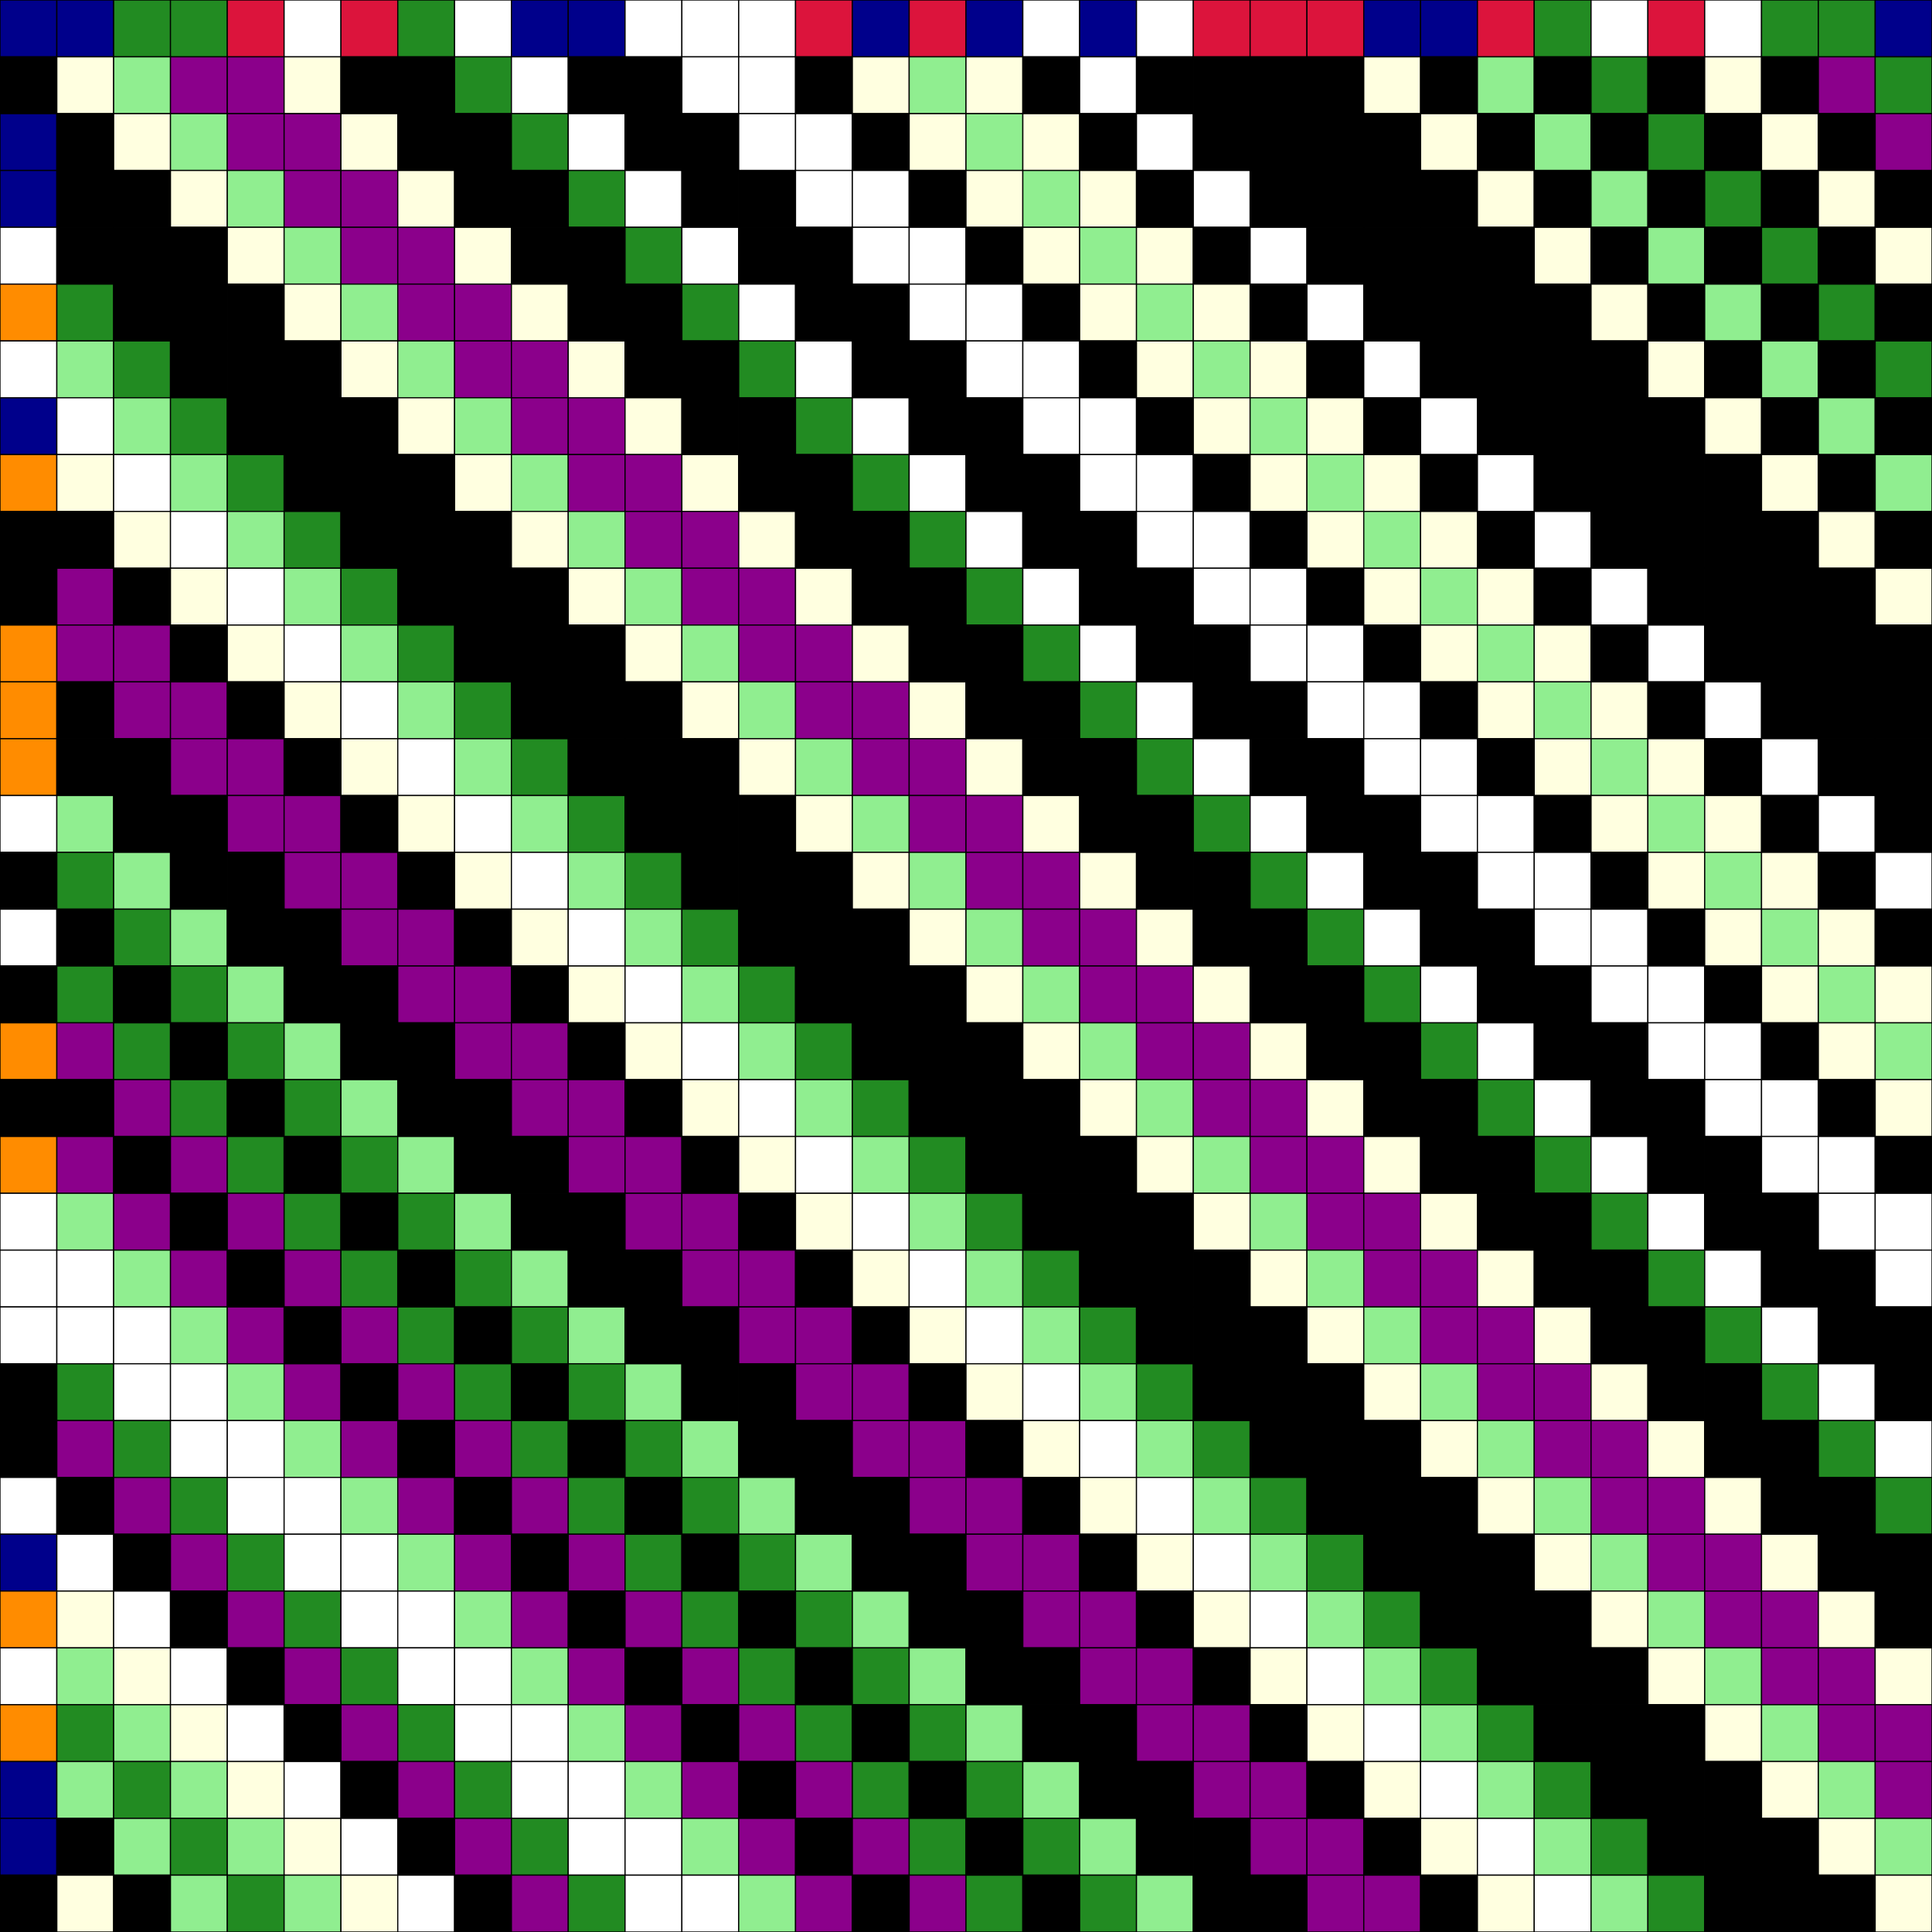 <?xml version="1.0" encoding="UTF-8" standalone="no"?>
<!DOCTYPE svg PUBLIC "-//W3C//DTD SVG 1.0//EN"
 "http://www.w3.org/TR/2001/REC-SVG-20010904/DTD/svg10.dtd">
<!--
    2025-07-23, Dr. Georg Fischer: show a Hadamard matrix
-->
<svg width="1600px" height="1600px"
  viewBox="0 0 34 34"
  xmlns="http://www.w3.org/2000/svg"
  xmlns:xlink="http://www.w3.org/1999/xlink"
  >
  <rect x="0" y="0" width="34" height="34" style="fill:#333333;stroke:none;opacity:1;fill-opacity:1"/>
  <defs>
    <style type="text/css"><![CDATA[
      .k0 { fill: black           }
      .k1 { fill: lightblue       }
      .k2 { fill: lightgreen      }
      .k3 { fill: lightred        }
      .k4 { fill: lightyellow     }
      .k5 { fill: lightorange     }
      .k6 { fill: lightmagenta    }
      .k7 { fill: cyan            }
      .k8 { fill: darkcyan        }
      .k9 { fill: darkmagenta     }
      .ka { fill: darkorange      }
      .kb { fill: darkyellow      }
      .kc { fill: crimson         }
      .kd { fill: forestgreen     }
      .ke { fill: darkblue        }
      .kf { fill: white           }
      rect {
          stroke: black;  stroke-width: 0.02;
          width:  1;
          height: 1;
      }
    ]]></style>
  </defs>
<title>Hadamard matrix 17</title>
<g style="font-size:10">
<!-- planes[1], rowlen=34 -->
<rect class="ke" y="0" x="0" width="1" height="1" />
<rect class="ke" y="0" x="1" width="1" height="1" />
<rect class="kd" y="0" x="2" width="1" height="1" />
<rect class="kd" y="0" x="3" width="1" height="1" />
<rect class="kc" y="0" x="4" width="1" height="1" />
<rect class="kf" y="0" x="5" width="1" height="1" />
<rect class="kc" y="0" x="6" width="1" height="1" />
<rect class="kd" y="0" x="7" width="1" height="1" />
<rect class="kf" y="0" x="8" width="1" height="1" />
<rect class="ke" y="0" x="9" width="1" height="1" />
<rect class="ke" y="0" x="10" width="1" height="1" />
<rect class="kf" y="0" x="11" width="1" height="1" />
<rect class="kf" y="0" x="12" width="1" height="1" />
<rect class="kf" y="0" x="13" width="1" height="1" />
<rect class="kc" y="0" x="14" width="1" height="1" />
<rect class="ke" y="0" x="15" width="1" height="1" />
<rect class="kc" y="0" x="16" width="1" height="1" />
<rect class="ke" y="0" x="17" width="1" height="1" />
<rect class="kf" y="0" x="18" width="1" height="1" />
<rect class="ke" y="0" x="19" width="1" height="1" />
<rect class="kf" y="0" x="20" width="1" height="1" />
<rect class="kc" y="0" x="21" width="1" height="1" />
<rect class="kc" y="0" x="22" width="1" height="1" />
<rect class="kc" y="0" x="23" width="1" height="1" />
<rect class="ke" y="0" x="24" width="1" height="1" />
<rect class="ke" y="0" x="25" width="1" height="1" />
<rect class="kc" y="0" x="26" width="1" height="1" />
<rect class="kd" y="0" x="27" width="1" height="1" />
<rect class="kf" y="0" x="28" width="1" height="1" />
<rect class="kc" y="0" x="29" width="1" height="1" />
<rect class="kf" y="0" x="30" width="1" height="1" />
<rect class="kd" y="0" x="31" width="1" height="1" />
<rect class="kd" y="0" x="32" width="1" height="1" />
<rect class="ke" y="0" x="33" width="1" height="1" />
<rect class="kb" y="1" x="0" width="1" height="1" />
<rect class="k4" y="1" x="1" width="1" height="1" />
<rect class="k2" y="1" x="2" width="1" height="1" />
<rect class="k9" y="1" x="3" width="1" height="1" />
<rect class="k9" y="1" x="4" width="1" height="1" />
<rect class="k4" y="1" x="5" width="1" height="1" />
<rect class="kb" y="1" x="6" width="1" height="1" />
<rect class="k0" y="1" x="7" width="1" height="1" />
<rect class="kd" y="1" x="8" width="1" height="1" />
<rect class="kf" y="1" x="9" width="1" height="1" />
<rect class="k6" y="1" x="10" width="1" height="1" />
<rect class="k6" y="1" x="11" width="1" height="1" />
<rect class="kf" y="1" x="12" width="1" height="1" />
<rect class="kf" y="1" x="13" width="1" height="1" />
<rect class="kb" y="1" x="14" width="1" height="1" />
<rect class="k4" y="1" x="15" width="1" height="1" />
<rect class="k2" y="1" x="16" width="1" height="1" />
<rect class="k4" y="1" x="17" width="1" height="1" />
<rect class="k6" y="1" x="18" width="1" height="1" />
<rect class="kf" y="1" x="19" width="1" height="1" />
<rect class="k6" y="1" x="20" width="1" height="1" />
<rect class="kb" y="1" x="21" width="1" height="1" />
<rect class="k0" y="1" x="22" width="1" height="1" />
<rect class="k0" y="1" x="23" width="1" height="1" />
<rect class="k4" y="1" x="24" width="1" height="1" />
<rect class="k6" y="1" x="25" width="1" height="1" />
<rect class="k2" y="1" x="26" width="1" height="1" />
<rect class="k0" y="1" x="27" width="1" height="1" />
<rect class="kd" y="1" x="28" width="1" height="1" />
<rect class="kb" y="1" x="29" width="1" height="1" />
<rect class="k4" y="1" x="30" width="1" height="1" />
<rect class="kb" y="1" x="31" width="1" height="1" />
<rect class="k9" y="1" x="32" width="1" height="1" />
<rect class="kd" y="1" x="33" width="1" height="1" />
<rect class="ke" y="2" x="0" width="1" height="1" />
<rect class="kb" y="2" x="1" width="1" height="1" />
<rect class="k4" y="2" x="2" width="1" height="1" />
<rect class="k2" y="2" x="3" width="1" height="1" />
<rect class="k9" y="2" x="4" width="1" height="1" />
<rect class="k9" y="2" x="5" width="1" height="1" />
<rect class="k4" y="2" x="6" width="1" height="1" />
<rect class="kb" y="2" x="7" width="1" height="1" />
<rect class="k0" y="2" x="8" width="1" height="1" />
<rect class="kd" y="2" x="9" width="1" height="1" />
<rect class="kf" y="2" x="10" width="1" height="1" />
<rect class="k6" y="2" x="11" width="1" height="1" />
<rect class="k6" y="2" x="12" width="1" height="1" />
<rect class="kf" y="2" x="13" width="1" height="1" />
<rect class="kf" y="2" x="14" width="1" height="1" />
<rect class="kb" y="2" x="15" width="1" height="1" />
<rect class="k4" y="2" x="16" width="1" height="1" />
<rect class="k2" y="2" x="17" width="1" height="1" />
<rect class="k4" y="2" x="18" width="1" height="1" />
<rect class="k6" y="2" x="19" width="1" height="1" />
<rect class="kf" y="2" x="20" width="1" height="1" />
<rect class="k6" y="2" x="21" width="1" height="1" />
<rect class="kb" y="2" x="22" width="1" height="1" />
<rect class="k0" y="2" x="23" width="1" height="1" />
<rect class="k0" y="2" x="24" width="1" height="1" />
<rect class="k4" y="2" x="25" width="1" height="1" />
<rect class="k6" y="2" x="26" width="1" height="1" />
<rect class="k2" y="2" x="27" width="1" height="1" />
<rect class="k0" y="2" x="28" width="1" height="1" />
<rect class="kd" y="2" x="29" width="1" height="1" />
<rect class="kb" y="2" x="30" width="1" height="1" />
<rect class="k4" y="2" x="31" width="1" height="1" />
<rect class="kb" y="2" x="32" width="1" height="1" />
<rect class="k9" y="2" x="33" width="1" height="1" />
<rect class="ke" y="3" x="0" width="1" height="1" />
<rect class="k6" y="3" x="1" width="1" height="1" />
<rect class="kb" y="3" x="2" width="1" height="1" />
<rect class="k4" y="3" x="3" width="1" height="1" />
<rect class="k2" y="3" x="4" width="1" height="1" />
<rect class="k9" y="3" x="5" width="1" height="1" />
<rect class="k9" y="3" x="6" width="1" height="1" />
<rect class="k4" y="3" x="7" width="1" height="1" />
<rect class="kb" y="3" x="8" width="1" height="1" />
<rect class="k0" y="3" x="9" width="1" height="1" />
<rect class="kd" y="3" x="10" width="1" height="1" />
<rect class="kf" y="3" x="11" width="1" height="1" />
<rect class="k6" y="3" x="12" width="1" height="1" />
<rect class="k6" y="3" x="13" width="1" height="1" />
<rect class="kf" y="3" x="14" width="1" height="1" />
<rect class="kf" y="3" x="15" width="1" height="1" />
<rect class="kb" y="3" x="16" width="1" height="1" />
<rect class="k4" y="3" x="17" width="1" height="1" />
<rect class="k2" y="3" x="18" width="1" height="1" />
<rect class="k4" y="3" x="19" width="1" height="1" />
<rect class="k6" y="3" x="20" width="1" height="1" />
<rect class="kf" y="3" x="21" width="1" height="1" />
<rect class="k6" y="3" x="22" width="1" height="1" />
<rect class="kb" y="3" x="23" width="1" height="1" />
<rect class="k0" y="3" x="24" width="1" height="1" />
<rect class="k0" y="3" x="25" width="1" height="1" />
<rect class="k4" y="3" x="26" width="1" height="1" />
<rect class="k6" y="3" x="27" width="1" height="1" />
<rect class="k2" y="3" x="28" width="1" height="1" />
<rect class="k0" y="3" x="29" width="1" height="1" />
<rect class="kd" y="3" x="30" width="1" height="1" />
<rect class="kb" y="3" x="31" width="1" height="1" />
<rect class="k4" y="3" x="32" width="1" height="1" />
<rect class="kb" y="3" x="33" width="1" height="1" />
<rect class="kf" y="4" x="0" width="1" height="1" />
<rect class="k6" y="4" x="1" width="1" height="1" />
<rect class="k6" y="4" x="2" width="1" height="1" />
<rect class="kb" y="4" x="3" width="1" height="1" />
<rect class="k4" y="4" x="4" width="1" height="1" />
<rect class="k2" y="4" x="5" width="1" height="1" />
<rect class="k9" y="4" x="6" width="1" height="1" />
<rect class="k9" y="4" x="7" width="1" height="1" />
<rect class="k4" y="4" x="8" width="1" height="1" />
<rect class="kb" y="4" x="9" width="1" height="1" />
<rect class="k0" y="4" x="10" width="1" height="1" />
<rect class="kd" y="4" x="11" width="1" height="1" />
<rect class="kf" y="4" x="12" width="1" height="1" />
<rect class="k6" y="4" x="13" width="1" height="1" />
<rect class="k6" y="4" x="14" width="1" height="1" />
<rect class="kf" y="4" x="15" width="1" height="1" />
<rect class="kf" y="4" x="16" width="1" height="1" />
<rect class="kb" y="4" x="17" width="1" height="1" />
<rect class="k4" y="4" x="18" width="1" height="1" />
<rect class="k2" y="4" x="19" width="1" height="1" />
<rect class="k4" y="4" x="20" width="1" height="1" />
<rect class="k6" y="4" x="21" width="1" height="1" />
<rect class="kf" y="4" x="22" width="1" height="1" />
<rect class="k6" y="4" x="23" width="1" height="1" />
<rect class="kb" y="4" x="24" width="1" height="1" />
<rect class="k0" y="4" x="25" width="1" height="1" />
<rect class="k0" y="4" x="26" width="1" height="1" />
<rect class="k4" y="4" x="27" width="1" height="1" />
<rect class="k6" y="4" x="28" width="1" height="1" />
<rect class="k2" y="4" x="29" width="1" height="1" />
<rect class="k0" y="4" x="30" width="1" height="1" />
<rect class="kd" y="4" x="31" width="1" height="1" />
<rect class="kb" y="4" x="32" width="1" height="1" />
<rect class="k4" y="4" x="33" width="1" height="1" />
<rect class="ka" y="5" x="0" width="1" height="1" />
<rect class="kd" y="5" x="1" width="1" height="1" />
<rect class="k6" y="5" x="2" width="1" height="1" />
<rect class="k6" y="5" x="3" width="1" height="1" />
<rect class="kb" y="5" x="4" width="1" height="1" />
<rect class="k4" y="5" x="5" width="1" height="1" />
<rect class="k2" y="5" x="6" width="1" height="1" />
<rect class="k9" y="5" x="7" width="1" height="1" />
<rect class="k9" y="5" x="8" width="1" height="1" />
<rect class="k4" y="5" x="9" width="1" height="1" />
<rect class="kb" y="5" x="10" width="1" height="1" />
<rect class="k0" y="5" x="11" width="1" height="1" />
<rect class="kd" y="5" x="12" width="1" height="1" />
<rect class="kf" y="5" x="13" width="1" height="1" />
<rect class="k6" y="5" x="14" width="1" height="1" />
<rect class="k6" y="5" x="15" width="1" height="1" />
<rect class="kf" y="5" x="16" width="1" height="1" />
<rect class="kf" y="5" x="17" width="1" height="1" />
<rect class="kb" y="5" x="18" width="1" height="1" />
<rect class="k4" y="5" x="19" width="1" height="1" />
<rect class="k2" y="5" x="20" width="1" height="1" />
<rect class="k4" y="5" x="21" width="1" height="1" />
<rect class="k6" y="5" x="22" width="1" height="1" />
<rect class="kf" y="5" x="23" width="1" height="1" />
<rect class="k6" y="5" x="24" width="1" height="1" />
<rect class="kb" y="5" x="25" width="1" height="1" />
<rect class="k0" y="5" x="26" width="1" height="1" />
<rect class="k0" y="5" x="27" width="1" height="1" />
<rect class="k4" y="5" x="28" width="1" height="1" />
<rect class="k6" y="5" x="29" width="1" height="1" />
<rect class="k2" y="5" x="30" width="1" height="1" />
<rect class="k0" y="5" x="31" width="1" height="1" />
<rect class="kd" y="5" x="32" width="1" height="1" />
<rect class="kb" y="5" x="33" width="1" height="1" />
<rect class="kf" y="6" x="0" width="1" height="1" />
<rect class="k2" y="6" x="1" width="1" height="1" />
<rect class="kd" y="6" x="2" width="1" height="1" />
<rect class="k6" y="6" x="3" width="1" height="1" />
<rect class="k6" y="6" x="4" width="1" height="1" />
<rect class="kb" y="6" x="5" width="1" height="1" />
<rect class="k4" y="6" x="6" width="1" height="1" />
<rect class="k2" y="6" x="7" width="1" height="1" />
<rect class="k9" y="6" x="8" width="1" height="1" />
<rect class="k9" y="6" x="9" width="1" height="1" />
<rect class="k4" y="6" x="10" width="1" height="1" />
<rect class="kb" y="6" x="11" width="1" height="1" />
<rect class="k0" y="6" x="12" width="1" height="1" />
<rect class="kd" y="6" x="13" width="1" height="1" />
<rect class="kf" y="6" x="14" width="1" height="1" />
<rect class="k6" y="6" x="15" width="1" height="1" />
<rect class="k6" y="6" x="16" width="1" height="1" />
<rect class="kf" y="6" x="17" width="1" height="1" />
<rect class="kf" y="6" x="18" width="1" height="1" />
<rect class="kb" y="6" x="19" width="1" height="1" />
<rect class="k4" y="6" x="20" width="1" height="1" />
<rect class="k2" y="6" x="21" width="1" height="1" />
<rect class="k4" y="6" x="22" width="1" height="1" />
<rect class="k6" y="6" x="23" width="1" height="1" />
<rect class="kf" y="6" x="24" width="1" height="1" />
<rect class="k6" y="6" x="25" width="1" height="1" />
<rect class="kb" y="6" x="26" width="1" height="1" />
<rect class="k0" y="6" x="27" width="1" height="1" />
<rect class="k0" y="6" x="28" width="1" height="1" />
<rect class="k4" y="6" x="29" width="1" height="1" />
<rect class="k6" y="6" x="30" width="1" height="1" />
<rect class="k2" y="6" x="31" width="1" height="1" />
<rect class="k0" y="6" x="32" width="1" height="1" />
<rect class="kd" y="6" x="33" width="1" height="1" />
<rect class="ke" y="7" x="0" width="1" height="1" />
<rect class="kf" y="7" x="1" width="1" height="1" />
<rect class="k2" y="7" x="2" width="1" height="1" />
<rect class="kd" y="7" x="3" width="1" height="1" />
<rect class="k6" y="7" x="4" width="1" height="1" />
<rect class="k6" y="7" x="5" width="1" height="1" />
<rect class="kb" y="7" x="6" width="1" height="1" />
<rect class="k4" y="7" x="7" width="1" height="1" />
<rect class="k2" y="7" x="8" width="1" height="1" />
<rect class="k9" y="7" x="9" width="1" height="1" />
<rect class="k9" y="7" x="10" width="1" height="1" />
<rect class="k4" y="7" x="11" width="1" height="1" />
<rect class="kb" y="7" x="12" width="1" height="1" />
<rect class="k0" y="7" x="13" width="1" height="1" />
<rect class="kd" y="7" x="14" width="1" height="1" />
<rect class="kf" y="7" x="15" width="1" height="1" />
<rect class="k6" y="7" x="16" width="1" height="1" />
<rect class="k6" y="7" x="17" width="1" height="1" />
<rect class="kf" y="7" x="18" width="1" height="1" />
<rect class="kf" y="7" x="19" width="1" height="1" />
<rect class="kb" y="7" x="20" width="1" height="1" />
<rect class="k4" y="7" x="21" width="1" height="1" />
<rect class="k2" y="7" x="22" width="1" height="1" />
<rect class="k4" y="7" x="23" width="1" height="1" />
<rect class="k6" y="7" x="24" width="1" height="1" />
<rect class="kf" y="7" x="25" width="1" height="1" />
<rect class="k6" y="7" x="26" width="1" height="1" />
<rect class="kb" y="7" x="27" width="1" height="1" />
<rect class="k0" y="7" x="28" width="1" height="1" />
<rect class="k0" y="7" x="29" width="1" height="1" />
<rect class="k4" y="7" x="30" width="1" height="1" />
<rect class="k6" y="7" x="31" width="1" height="1" />
<rect class="k2" y="7" x="32" width="1" height="1" />
<rect class="k0" y="7" x="33" width="1" height="1" />
<rect class="ka" y="8" x="0" width="1" height="1" />
<rect class="k4" y="8" x="1" width="1" height="1" />
<rect class="kf" y="8" x="2" width="1" height="1" />
<rect class="k2" y="8" x="3" width="1" height="1" />
<rect class="kd" y="8" x="4" width="1" height="1" />
<rect class="k6" y="8" x="5" width="1" height="1" />
<rect class="k6" y="8" x="6" width="1" height="1" />
<rect class="kb" y="8" x="7" width="1" height="1" />
<rect class="k4" y="8" x="8" width="1" height="1" />
<rect class="k2" y="8" x="9" width="1" height="1" />
<rect class="k9" y="8" x="10" width="1" height="1" />
<rect class="k9" y="8" x="11" width="1" height="1" />
<rect class="k4" y="8" x="12" width="1" height="1" />
<rect class="kb" y="8" x="13" width="1" height="1" />
<rect class="k0" y="8" x="14" width="1" height="1" />
<rect class="kd" y="8" x="15" width="1" height="1" />
<rect class="kf" y="8" x="16" width="1" height="1" />
<rect class="k6" y="8" x="17" width="1" height="1" />
<rect class="k6" y="8" x="18" width="1" height="1" />
<rect class="kf" y="8" x="19" width="1" height="1" />
<rect class="kf" y="8" x="20" width="1" height="1" />
<rect class="kb" y="8" x="21" width="1" height="1" />
<rect class="k4" y="8" x="22" width="1" height="1" />
<rect class="k2" y="8" x="23" width="1" height="1" />
<rect class="k4" y="8" x="24" width="1" height="1" />
<rect class="k6" y="8" x="25" width="1" height="1" />
<rect class="kf" y="8" x="26" width="1" height="1" />
<rect class="k6" y="8" x="27" width="1" height="1" />
<rect class="kb" y="8" x="28" width="1" height="1" />
<rect class="k0" y="8" x="29" width="1" height="1" />
<rect class="k0" y="8" x="30" width="1" height="1" />
<rect class="k4" y="8" x="31" width="1" height="1" />
<rect class="k6" y="8" x="32" width="1" height="1" />
<rect class="k2" y="8" x="33" width="1" height="1" />
<rect class="kb" y="9" x="0" width="1" height="1" />
<rect class="k0" y="9" x="1" width="1" height="1" />
<rect class="k4" y="9" x="2" width="1" height="1" />
<rect class="kf" y="9" x="3" width="1" height="1" />
<rect class="k2" y="9" x="4" width="1" height="1" />
<rect class="kd" y="9" x="5" width="1" height="1" />
<rect class="k6" y="9" x="6" width="1" height="1" />
<rect class="k6" y="9" x="7" width="1" height="1" />
<rect class="kb" y="9" x="8" width="1" height="1" />
<rect class="k4" y="9" x="9" width="1" height="1" />
<rect class="k2" y="9" x="10" width="1" height="1" />
<rect class="k9" y="9" x="11" width="1" height="1" />
<rect class="k9" y="9" x="12" width="1" height="1" />
<rect class="k4" y="9" x="13" width="1" height="1" />
<rect class="kb" y="9" x="14" width="1" height="1" />
<rect class="k0" y="9" x="15" width="1" height="1" />
<rect class="kd" y="9" x="16" width="1" height="1" />
<rect class="kf" y="9" x="17" width="1" height="1" />
<rect class="k6" y="9" x="18" width="1" height="1" />
<rect class="k6" y="9" x="19" width="1" height="1" />
<rect class="kf" y="9" x="20" width="1" height="1" />
<rect class="kf" y="9" x="21" width="1" height="1" />
<rect class="kb" y="9" x="22" width="1" height="1" />
<rect class="k4" y="9" x="23" width="1" height="1" />
<rect class="k2" y="9" x="24" width="1" height="1" />
<rect class="k4" y="9" x="25" width="1" height="1" />
<rect class="k6" y="9" x="26" width="1" height="1" />
<rect class="kf" y="9" x="27" width="1" height="1" />
<rect class="k6" y="9" x="28" width="1" height="1" />
<rect class="kb" y="9" x="29" width="1" height="1" />
<rect class="k0" y="9" x="30" width="1" height="1" />
<rect class="k0" y="9" x="31" width="1" height="1" />
<rect class="k4" y="9" x="32" width="1" height="1" />
<rect class="k6" y="9" x="33" width="1" height="1" />
<rect class="kb" y="10" x="0" width="1" height="1" />
<rect class="k9" y="10" x="1" width="1" height="1" />
<rect class="k0" y="10" x="2" width="1" height="1" />
<rect class="k4" y="10" x="3" width="1" height="1" />
<rect class="kf" y="10" x="4" width="1" height="1" />
<rect class="k2" y="10" x="5" width="1" height="1" />
<rect class="kd" y="10" x="6" width="1" height="1" />
<rect class="k6" y="10" x="7" width="1" height="1" />
<rect class="k6" y="10" x="8" width="1" height="1" />
<rect class="kb" y="10" x="9" width="1" height="1" />
<rect class="k4" y="10" x="10" width="1" height="1" />
<rect class="k2" y="10" x="11" width="1" height="1" />
<rect class="k9" y="10" x="12" width="1" height="1" />
<rect class="k9" y="10" x="13" width="1" height="1" />
<rect class="k4" y="10" x="14" width="1" height="1" />
<rect class="kb" y="10" x="15" width="1" height="1" />
<rect class="k0" y="10" x="16" width="1" height="1" />
<rect class="kd" y="10" x="17" width="1" height="1" />
<rect class="kf" y="10" x="18" width="1" height="1" />
<rect class="k6" y="10" x="19" width="1" height="1" />
<rect class="k6" y="10" x="20" width="1" height="1" />
<rect class="kf" y="10" x="21" width="1" height="1" />
<rect class="kf" y="10" x="22" width="1" height="1" />
<rect class="kb" y="10" x="23" width="1" height="1" />
<rect class="k4" y="10" x="24" width="1" height="1" />
<rect class="k2" y="10" x="25" width="1" height="1" />
<rect class="k4" y="10" x="26" width="1" height="1" />
<rect class="k6" y="10" x="27" width="1" height="1" />
<rect class="kf" y="10" x="28" width="1" height="1" />
<rect class="k6" y="10" x="29" width="1" height="1" />
<rect class="kb" y="10" x="30" width="1" height="1" />
<rect class="k0" y="10" x="31" width="1" height="1" />
<rect class="k0" y="10" x="32" width="1" height="1" />
<rect class="k4" y="10" x="33" width="1" height="1" />
<rect class="ka" y="11" x="0" width="1" height="1" />
<rect class="k9" y="11" x="1" width="1" height="1" />
<rect class="k9" y="11" x="2" width="1" height="1" />
<rect class="k0" y="11" x="3" width="1" height="1" />
<rect class="k4" y="11" x="4" width="1" height="1" />
<rect class="kf" y="11" x="5" width="1" height="1" />
<rect class="k2" y="11" x="6" width="1" height="1" />
<rect class="kd" y="11" x="7" width="1" height="1" />
<rect class="k6" y="11" x="8" width="1" height="1" />
<rect class="k6" y="11" x="9" width="1" height="1" />
<rect class="kb" y="11" x="10" width="1" height="1" />
<rect class="k4" y="11" x="11" width="1" height="1" />
<rect class="k2" y="11" x="12" width="1" height="1" />
<rect class="k9" y="11" x="13" width="1" height="1" />
<rect class="k9" y="11" x="14" width="1" height="1" />
<rect class="k4" y="11" x="15" width="1" height="1" />
<rect class="kb" y="11" x="16" width="1" height="1" />
<rect class="k0" y="11" x="17" width="1" height="1" />
<rect class="kd" y="11" x="18" width="1" height="1" />
<rect class="kf" y="11" x="19" width="1" height="1" />
<rect class="k6" y="11" x="20" width="1" height="1" />
<rect class="k6" y="11" x="21" width="1" height="1" />
<rect class="kf" y="11" x="22" width="1" height="1" />
<rect class="kf" y="11" x="23" width="1" height="1" />
<rect class="kb" y="11" x="24" width="1" height="1" />
<rect class="k4" y="11" x="25" width="1" height="1" />
<rect class="k2" y="11" x="26" width="1" height="1" />
<rect class="k4" y="11" x="27" width="1" height="1" />
<rect class="k6" y="11" x="28" width="1" height="1" />
<rect class="kf" y="11" x="29" width="1" height="1" />
<rect class="k6" y="11" x="30" width="1" height="1" />
<rect class="kb" y="11" x="31" width="1" height="1" />
<rect class="k0" y="11" x="32" width="1" height="1" />
<rect class="k0" y="11" x="33" width="1" height="1" />
<rect class="ka" y="12" x="0" width="1" height="1" />
<rect class="k0" y="12" x="1" width="1" height="1" />
<rect class="k9" y="12" x="2" width="1" height="1" />
<rect class="k9" y="12" x="3" width="1" height="1" />
<rect class="k0" y="12" x="4" width="1" height="1" />
<rect class="k4" y="12" x="5" width="1" height="1" />
<rect class="kf" y="12" x="6" width="1" height="1" />
<rect class="k2" y="12" x="7" width="1" height="1" />
<rect class="kd" y="12" x="8" width="1" height="1" />
<rect class="k6" y="12" x="9" width="1" height="1" />
<rect class="k6" y="12" x="10" width="1" height="1" />
<rect class="kb" y="12" x="11" width="1" height="1" />
<rect class="k4" y="12" x="12" width="1" height="1" />
<rect class="k2" y="12" x="13" width="1" height="1" />
<rect class="k9" y="12" x="14" width="1" height="1" />
<rect class="k9" y="12" x="15" width="1" height="1" />
<rect class="k4" y="12" x="16" width="1" height="1" />
<rect class="kb" y="12" x="17" width="1" height="1" />
<rect class="k0" y="12" x="18" width="1" height="1" />
<rect class="kd" y="12" x="19" width="1" height="1" />
<rect class="kf" y="12" x="20" width="1" height="1" />
<rect class="k6" y="12" x="21" width="1" height="1" />
<rect class="k6" y="12" x="22" width="1" height="1" />
<rect class="kf" y="12" x="23" width="1" height="1" />
<rect class="kf" y="12" x="24" width="1" height="1" />
<rect class="kb" y="12" x="25" width="1" height="1" />
<rect class="k4" y="12" x="26" width="1" height="1" />
<rect class="k2" y="12" x="27" width="1" height="1" />
<rect class="k4" y="12" x="28" width="1" height="1" />
<rect class="k6" y="12" x="29" width="1" height="1" />
<rect class="kf" y="12" x="30" width="1" height="1" />
<rect class="k6" y="12" x="31" width="1" height="1" />
<rect class="kb" y="12" x="32" width="1" height="1" />
<rect class="k0" y="12" x="33" width="1" height="1" />
<rect class="ka" y="13" x="0" width="1" height="1" />
<rect class="k0" y="13" x="1" width="1" height="1" />
<rect class="k0" y="13" x="2" width="1" height="1" />
<rect class="k9" y="13" x="3" width="1" height="1" />
<rect class="k9" y="13" x="4" width="1" height="1" />
<rect class="k0" y="13" x="5" width="1" height="1" />
<rect class="k4" y="13" x="6" width="1" height="1" />
<rect class="kf" y="13" x="7" width="1" height="1" />
<rect class="k2" y="13" x="8" width="1" height="1" />
<rect class="kd" y="13" x="9" width="1" height="1" />
<rect class="k6" y="13" x="10" width="1" height="1" />
<rect class="k6" y="13" x="11" width="1" height="1" />
<rect class="kb" y="13" x="12" width="1" height="1" />
<rect class="k4" y="13" x="13" width="1" height="1" />
<rect class="k2" y="13" x="14" width="1" height="1" />
<rect class="k9" y="13" x="15" width="1" height="1" />
<rect class="k9" y="13" x="16" width="1" height="1" />
<rect class="k4" y="13" x="17" width="1" height="1" />
<rect class="kb" y="13" x="18" width="1" height="1" />
<rect class="k0" y="13" x="19" width="1" height="1" />
<rect class="kd" y="13" x="20" width="1" height="1" />
<rect class="kf" y="13" x="21" width="1" height="1" />
<rect class="k6" y="13" x="22" width="1" height="1" />
<rect class="k6" y="13" x="23" width="1" height="1" />
<rect class="kf" y="13" x="24" width="1" height="1" />
<rect class="kf" y="13" x="25" width="1" height="1" />
<rect class="kb" y="13" x="26" width="1" height="1" />
<rect class="k4" y="13" x="27" width="1" height="1" />
<rect class="k2" y="13" x="28" width="1" height="1" />
<rect class="k4" y="13" x="29" width="1" height="1" />
<rect class="k6" y="13" x="30" width="1" height="1" />
<rect class="kf" y="13" x="31" width="1" height="1" />
<rect class="k6" y="13" x="32" width="1" height="1" />
<rect class="kb" y="13" x="33" width="1" height="1" />
<rect class="kf" y="14" x="0" width="1" height="1" />
<rect class="k2" y="14" x="1" width="1" height="1" />
<rect class="k0" y="14" x="2" width="1" height="1" />
<rect class="k0" y="14" x="3" width="1" height="1" />
<rect class="k9" y="14" x="4" width="1" height="1" />
<rect class="k9" y="14" x="5" width="1" height="1" />
<rect class="k0" y="14" x="6" width="1" height="1" />
<rect class="k4" y="14" x="7" width="1" height="1" />
<rect class="kf" y="14" x="8" width="1" height="1" />
<rect class="k2" y="14" x="9" width="1" height="1" />
<rect class="kd" y="14" x="10" width="1" height="1" />
<rect class="k6" y="14" x="11" width="1" height="1" />
<rect class="k6" y="14" x="12" width="1" height="1" />
<rect class="kb" y="14" x="13" width="1" height="1" />
<rect class="k4" y="14" x="14" width="1" height="1" />
<rect class="k2" y="14" x="15" width="1" height="1" />
<rect class="k9" y="14" x="16" width="1" height="1" />
<rect class="k9" y="14" x="17" width="1" height="1" />
<rect class="k4" y="14" x="18" width="1" height="1" />
<rect class="kb" y="14" x="19" width="1" height="1" />
<rect class="k0" y="14" x="20" width="1" height="1" />
<rect class="kd" y="14" x="21" width="1" height="1" />
<rect class="kf" y="14" x="22" width="1" height="1" />
<rect class="k6" y="14" x="23" width="1" height="1" />
<rect class="k6" y="14" x="24" width="1" height="1" />
<rect class="kf" y="14" x="25" width="1" height="1" />
<rect class="kf" y="14" x="26" width="1" height="1" />
<rect class="kb" y="14" x="27" width="1" height="1" />
<rect class="k4" y="14" x="28" width="1" height="1" />
<rect class="k2" y="14" x="29" width="1" height="1" />
<rect class="k4" y="14" x="30" width="1" height="1" />
<rect class="k6" y="14" x="31" width="1" height="1" />
<rect class="kf" y="14" x="32" width="1" height="1" />
<rect class="k6" y="14" x="33" width="1" height="1" />
<rect class="kb" y="15" x="0" width="1" height="1" />
<rect class="kd" y="15" x="1" width="1" height="1" />
<rect class="k2" y="15" x="2" width="1" height="1" />
<rect class="k0" y="15" x="3" width="1" height="1" />
<rect class="k0" y="15" x="4" width="1" height="1" />
<rect class="k9" y="15" x="5" width="1" height="1" />
<rect class="k9" y="15" x="6" width="1" height="1" />
<rect class="k0" y="15" x="7" width="1" height="1" />
<rect class="k4" y="15" x="8" width="1" height="1" />
<rect class="kf" y="15" x="9" width="1" height="1" />
<rect class="k2" y="15" x="10" width="1" height="1" />
<rect class="kd" y="15" x="11" width="1" height="1" />
<rect class="k6" y="15" x="12" width="1" height="1" />
<rect class="k6" y="15" x="13" width="1" height="1" />
<rect class="kb" y="15" x="14" width="1" height="1" />
<rect class="k4" y="15" x="15" width="1" height="1" />
<rect class="k2" y="15" x="16" width="1" height="1" />
<rect class="k9" y="15" x="17" width="1" height="1" />
<rect class="k9" y="15" x="18" width="1" height="1" />
<rect class="k4" y="15" x="19" width="1" height="1" />
<rect class="kb" y="15" x="20" width="1" height="1" />
<rect class="k0" y="15" x="21" width="1" height="1" />
<rect class="kd" y="15" x="22" width="1" height="1" />
<rect class="kf" y="15" x="23" width="1" height="1" />
<rect class="k6" y="15" x="24" width="1" height="1" />
<rect class="k6" y="15" x="25" width="1" height="1" />
<rect class="kf" y="15" x="26" width="1" height="1" />
<rect class="kf" y="15" x="27" width="1" height="1" />
<rect class="kb" y="15" x="28" width="1" height="1" />
<rect class="k4" y="15" x="29" width="1" height="1" />
<rect class="k2" y="15" x="30" width="1" height="1" />
<rect class="k4" y="15" x="31" width="1" height="1" />
<rect class="k6" y="15" x="32" width="1" height="1" />
<rect class="kf" y="15" x="33" width="1" height="1" />
<rect class="kf" y="16" x="0" width="1" height="1" />
<rect class="kb" y="16" x="1" width="1" height="1" />
<rect class="kd" y="16" x="2" width="1" height="1" />
<rect class="k2" y="16" x="3" width="1" height="1" />
<rect class="k0" y="16" x="4" width="1" height="1" />
<rect class="k0" y="16" x="5" width="1" height="1" />
<rect class="k9" y="16" x="6" width="1" height="1" />
<rect class="k9" y="16" x="7" width="1" height="1" />
<rect class="k0" y="16" x="8" width="1" height="1" />
<rect class="k4" y="16" x="9" width="1" height="1" />
<rect class="kf" y="16" x="10" width="1" height="1" />
<rect class="k2" y="16" x="11" width="1" height="1" />
<rect class="kd" y="16" x="12" width="1" height="1" />
<rect class="k6" y="16" x="13" width="1" height="1" />
<rect class="k6" y="16" x="14" width="1" height="1" />
<rect class="kb" y="16" x="15" width="1" height="1" />
<rect class="k4" y="16" x="16" width="1" height="1" />
<rect class="k2" y="16" x="17" width="1" height="1" />
<rect class="k9" y="16" x="18" width="1" height="1" />
<rect class="k9" y="16" x="19" width="1" height="1" />
<rect class="k4" y="16" x="20" width="1" height="1" />
<rect class="kb" y="16" x="21" width="1" height="1" />
<rect class="k0" y="16" x="22" width="1" height="1" />
<rect class="kd" y="16" x="23" width="1" height="1" />
<rect class="kf" y="16" x="24" width="1" height="1" />
<rect class="k6" y="16" x="25" width="1" height="1" />
<rect class="k6" y="16" x="26" width="1" height="1" />
<rect class="kf" y="16" x="27" width="1" height="1" />
<rect class="kf" y="16" x="28" width="1" height="1" />
<rect class="kb" y="16" x="29" width="1" height="1" />
<rect class="k4" y="16" x="30" width="1" height="1" />
<rect class="k2" y="16" x="31" width="1" height="1" />
<rect class="k4" y="16" x="32" width="1" height="1" />
<rect class="k6" y="16" x="33" width="1" height="1" />
<rect class="kb" y="17" x="0" width="1" height="1" />
<rect class="kd" y="17" x="1" width="1" height="1" />
<rect class="kb" y="17" x="2" width="1" height="1" />
<rect class="kd" y="17" x="3" width="1" height="1" />
<rect class="k2" y="17" x="4" width="1" height="1" />
<rect class="k0" y="17" x="5" width="1" height="1" />
<rect class="k0" y="17" x="6" width="1" height="1" />
<rect class="k9" y="17" x="7" width="1" height="1" />
<rect class="k9" y="17" x="8" width="1" height="1" />
<rect class="k0" y="17" x="9" width="1" height="1" />
<rect class="k4" y="17" x="10" width="1" height="1" />
<rect class="kf" y="17" x="11" width="1" height="1" />
<rect class="k2" y="17" x="12" width="1" height="1" />
<rect class="kd" y="17" x="13" width="1" height="1" />
<rect class="k6" y="17" x="14" width="1" height="1" />
<rect class="k6" y="17" x="15" width="1" height="1" />
<rect class="kb" y="17" x="16" width="1" height="1" />
<rect class="k4" y="17" x="17" width="1" height="1" />
<rect class="k2" y="17" x="18" width="1" height="1" />
<rect class="k9" y="17" x="19" width="1" height="1" />
<rect class="k9" y="17" x="20" width="1" height="1" />
<rect class="k4" y="17" x="21" width="1" height="1" />
<rect class="kb" y="17" x="22" width="1" height="1" />
<rect class="k0" y="17" x="23" width="1" height="1" />
<rect class="kd" y="17" x="24" width="1" height="1" />
<rect class="kf" y="17" x="25" width="1" height="1" />
<rect class="k6" y="17" x="26" width="1" height="1" />
<rect class="k6" y="17" x="27" width="1" height="1" />
<rect class="kf" y="17" x="28" width="1" height="1" />
<rect class="kf" y="17" x="29" width="1" height="1" />
<rect class="kb" y="17" x="30" width="1" height="1" />
<rect class="k4" y="17" x="31" width="1" height="1" />
<rect class="k2" y="17" x="32" width="1" height="1" />
<rect class="k4" y="17" x="33" width="1" height="1" />
<rect class="ka" y="18" x="0" width="1" height="1" />
<rect class="k9" y="18" x="1" width="1" height="1" />
<rect class="kd" y="18" x="2" width="1" height="1" />
<rect class="kb" y="18" x="3" width="1" height="1" />
<rect class="kd" y="18" x="4" width="1" height="1" />
<rect class="k2" y="18" x="5" width="1" height="1" />
<rect class="k0" y="18" x="6" width="1" height="1" />
<rect class="k0" y="18" x="7" width="1" height="1" />
<rect class="k9" y="18" x="8" width="1" height="1" />
<rect class="k9" y="18" x="9" width="1" height="1" />
<rect class="k0" y="18" x="10" width="1" height="1" />
<rect class="k4" y="18" x="11" width="1" height="1" />
<rect class="kf" y="18" x="12" width="1" height="1" />
<rect class="k2" y="18" x="13" width="1" height="1" />
<rect class="kd" y="18" x="14" width="1" height="1" />
<rect class="k6" y="18" x="15" width="1" height="1" />
<rect class="k6" y="18" x="16" width="1" height="1" />
<rect class="kb" y="18" x="17" width="1" height="1" />
<rect class="k4" y="18" x="18" width="1" height="1" />
<rect class="k2" y="18" x="19" width="1" height="1" />
<rect class="k9" y="18" x="20" width="1" height="1" />
<rect class="k9" y="18" x="21" width="1" height="1" />
<rect class="k4" y="18" x="22" width="1" height="1" />
<rect class="kb" y="18" x="23" width="1" height="1" />
<rect class="k0" y="18" x="24" width="1" height="1" />
<rect class="kd" y="18" x="25" width="1" height="1" />
<rect class="kf" y="18" x="26" width="1" height="1" />
<rect class="k6" y="18" x="27" width="1" height="1" />
<rect class="k6" y="18" x="28" width="1" height="1" />
<rect class="kf" y="18" x="29" width="1" height="1" />
<rect class="kf" y="18" x="30" width="1" height="1" />
<rect class="kb" y="18" x="31" width="1" height="1" />
<rect class="k4" y="18" x="32" width="1" height="1" />
<rect class="k2" y="18" x="33" width="1" height="1" />
<rect class="kb" y="19" x="0" width="1" height="1" />
<rect class="k0" y="19" x="1" width="1" height="1" />
<rect class="k9" y="19" x="2" width="1" height="1" />
<rect class="kd" y="19" x="3" width="1" height="1" />
<rect class="kb" y="19" x="4" width="1" height="1" />
<rect class="kd" y="19" x="5" width="1" height="1" />
<rect class="k2" y="19" x="6" width="1" height="1" />
<rect class="k0" y="19" x="7" width="1" height="1" />
<rect class="k0" y="19" x="8" width="1" height="1" />
<rect class="k9" y="19" x="9" width="1" height="1" />
<rect class="k9" y="19" x="10" width="1" height="1" />
<rect class="k0" y="19" x="11" width="1" height="1" />
<rect class="k4" y="19" x="12" width="1" height="1" />
<rect class="kf" y="19" x="13" width="1" height="1" />
<rect class="k2" y="19" x="14" width="1" height="1" />
<rect class="kd" y="19" x="15" width="1" height="1" />
<rect class="k6" y="19" x="16" width="1" height="1" />
<rect class="k6" y="19" x="17" width="1" height="1" />
<rect class="kb" y="19" x="18" width="1" height="1" />
<rect class="k4" y="19" x="19" width="1" height="1" />
<rect class="k2" y="19" x="20" width="1" height="1" />
<rect class="k9" y="19" x="21" width="1" height="1" />
<rect class="k9" y="19" x="22" width="1" height="1" />
<rect class="k4" y="19" x="23" width="1" height="1" />
<rect class="kb" y="19" x="24" width="1" height="1" />
<rect class="k0" y="19" x="25" width="1" height="1" />
<rect class="kd" y="19" x="26" width="1" height="1" />
<rect class="kf" y="19" x="27" width="1" height="1" />
<rect class="k6" y="19" x="28" width="1" height="1" />
<rect class="k6" y="19" x="29" width="1" height="1" />
<rect class="kf" y="19" x="30" width="1" height="1" />
<rect class="kf" y="19" x="31" width="1" height="1" />
<rect class="kb" y="19" x="32" width="1" height="1" />
<rect class="k4" y="19" x="33" width="1" height="1" />
<rect class="ka" y="20" x="0" width="1" height="1" />
<rect class="k9" y="20" x="1" width="1" height="1" />
<rect class="k0" y="20" x="2" width="1" height="1" />
<rect class="k9" y="20" x="3" width="1" height="1" />
<rect class="kd" y="20" x="4" width="1" height="1" />
<rect class="kb" y="20" x="5" width="1" height="1" />
<rect class="kd" y="20" x="6" width="1" height="1" />
<rect class="k2" y="20" x="7" width="1" height="1" />
<rect class="k0" y="20" x="8" width="1" height="1" />
<rect class="k0" y="20" x="9" width="1" height="1" />
<rect class="k9" y="20" x="10" width="1" height="1" />
<rect class="k9" y="20" x="11" width="1" height="1" />
<rect class="k0" y="20" x="12" width="1" height="1" />
<rect class="k4" y="20" x="13" width="1" height="1" />
<rect class="kf" y="20" x="14" width="1" height="1" />
<rect class="k2" y="20" x="15" width="1" height="1" />
<rect class="kd" y="20" x="16" width="1" height="1" />
<rect class="k6" y="20" x="17" width="1" height="1" />
<rect class="k6" y="20" x="18" width="1" height="1" />
<rect class="kb" y="20" x="19" width="1" height="1" />
<rect class="k4" y="20" x="20" width="1" height="1" />
<rect class="k2" y="20" x="21" width="1" height="1" />
<rect class="k9" y="20" x="22" width="1" height="1" />
<rect class="k9" y="20" x="23" width="1" height="1" />
<rect class="k4" y="20" x="24" width="1" height="1" />
<rect class="kb" y="20" x="25" width="1" height="1" />
<rect class="k0" y="20" x="26" width="1" height="1" />
<rect class="kd" y="20" x="27" width="1" height="1" />
<rect class="kf" y="20" x="28" width="1" height="1" />
<rect class="k6" y="20" x="29" width="1" height="1" />
<rect class="k6" y="20" x="30" width="1" height="1" />
<rect class="kf" y="20" x="31" width="1" height="1" />
<rect class="kf" y="20" x="32" width="1" height="1" />
<rect class="kb" y="20" x="33" width="1" height="1" />
<rect class="kf" y="21" x="0" width="1" height="1" />
<rect class="k2" y="21" x="1" width="1" height="1" />
<rect class="k9" y="21" x="2" width="1" height="1" />
<rect class="k0" y="21" x="3" width="1" height="1" />
<rect class="k9" y="21" x="4" width="1" height="1" />
<rect class="kd" y="21" x="5" width="1" height="1" />
<rect class="kb" y="21" x="6" width="1" height="1" />
<rect class="kd" y="21" x="7" width="1" height="1" />
<rect class="k2" y="21" x="8" width="1" height="1" />
<rect class="k0" y="21" x="9" width="1" height="1" />
<rect class="k0" y="21" x="10" width="1" height="1" />
<rect class="k9" y="21" x="11" width="1" height="1" />
<rect class="k9" y="21" x="12" width="1" height="1" />
<rect class="k0" y="21" x="13" width="1" height="1" />
<rect class="k4" y="21" x="14" width="1" height="1" />
<rect class="kf" y="21" x="15" width="1" height="1" />
<rect class="k2" y="21" x="16" width="1" height="1" />
<rect class="kd" y="21" x="17" width="1" height="1" />
<rect class="k6" y="21" x="18" width="1" height="1" />
<rect class="k6" y="21" x="19" width="1" height="1" />
<rect class="kb" y="21" x="20" width="1" height="1" />
<rect class="k4" y="21" x="21" width="1" height="1" />
<rect class="k2" y="21" x="22" width="1" height="1" />
<rect class="k9" y="21" x="23" width="1" height="1" />
<rect class="k9" y="21" x="24" width="1" height="1" />
<rect class="k4" y="21" x="25" width="1" height="1" />
<rect class="kb" y="21" x="26" width="1" height="1" />
<rect class="k0" y="21" x="27" width="1" height="1" />
<rect class="kd" y="21" x="28" width="1" height="1" />
<rect class="kf" y="21" x="29" width="1" height="1" />
<rect class="k6" y="21" x="30" width="1" height="1" />
<rect class="k6" y="21" x="31" width="1" height="1" />
<rect class="kf" y="21" x="32" width="1" height="1" />
<rect class="kf" y="21" x="33" width="1" height="1" />
<rect class="kf" y="22" x="0" width="1" height="1" />
<rect class="kf" y="22" x="1" width="1" height="1" />
<rect class="k2" y="22" x="2" width="1" height="1" />
<rect class="k9" y="22" x="3" width="1" height="1" />
<rect class="k0" y="22" x="4" width="1" height="1" />
<rect class="k9" y="22" x="5" width="1" height="1" />
<rect class="kd" y="22" x="6" width="1" height="1" />
<rect class="kb" y="22" x="7" width="1" height="1" />
<rect class="kd" y="22" x="8" width="1" height="1" />
<rect class="k2" y="22" x="9" width="1" height="1" />
<rect class="k0" y="22" x="10" width="1" height="1" />
<rect class="k0" y="22" x="11" width="1" height="1" />
<rect class="k9" y="22" x="12" width="1" height="1" />
<rect class="k9" y="22" x="13" width="1" height="1" />
<rect class="k0" y="22" x="14" width="1" height="1" />
<rect class="k4" y="22" x="15" width="1" height="1" />
<rect class="kf" y="22" x="16" width="1" height="1" />
<rect class="k2" y="22" x="17" width="1" height="1" />
<rect class="kd" y="22" x="18" width="1" height="1" />
<rect class="k6" y="22" x="19" width="1" height="1" />
<rect class="k6" y="22" x="20" width="1" height="1" />
<rect class="kb" y="22" x="21" width="1" height="1" />
<rect class="k4" y="22" x="22" width="1" height="1" />
<rect class="k2" y="22" x="23" width="1" height="1" />
<rect class="k9" y="22" x="24" width="1" height="1" />
<rect class="k9" y="22" x="25" width="1" height="1" />
<rect class="k4" y="22" x="26" width="1" height="1" />
<rect class="kb" y="22" x="27" width="1" height="1" />
<rect class="k0" y="22" x="28" width="1" height="1" />
<rect class="kd" y="22" x="29" width="1" height="1" />
<rect class="kf" y="22" x="30" width="1" height="1" />
<rect class="k6" y="22" x="31" width="1" height="1" />
<rect class="k6" y="22" x="32" width="1" height="1" />
<rect class="kf" y="22" x="33" width="1" height="1" />
<rect class="kf" y="23" x="0" width="1" height="1" />
<rect class="kf" y="23" x="1" width="1" height="1" />
<rect class="kf" y="23" x="2" width="1" height="1" />
<rect class="k2" y="23" x="3" width="1" height="1" />
<rect class="k9" y="23" x="4" width="1" height="1" />
<rect class="k0" y="23" x="5" width="1" height="1" />
<rect class="k9" y="23" x="6" width="1" height="1" />
<rect class="kd" y="23" x="7" width="1" height="1" />
<rect class="kb" y="23" x="8" width="1" height="1" />
<rect class="kd" y="23" x="9" width="1" height="1" />
<rect class="k2" y="23" x="10" width="1" height="1" />
<rect class="k0" y="23" x="11" width="1" height="1" />
<rect class="k0" y="23" x="12" width="1" height="1" />
<rect class="k9" y="23" x="13" width="1" height="1" />
<rect class="k9" y="23" x="14" width="1" height="1" />
<rect class="k0" y="23" x="15" width="1" height="1" />
<rect class="k4" y="23" x="16" width="1" height="1" />
<rect class="kf" y="23" x="17" width="1" height="1" />
<rect class="k2" y="23" x="18" width="1" height="1" />
<rect class="kd" y="23" x="19" width="1" height="1" />
<rect class="k6" y="23" x="20" width="1" height="1" />
<rect class="k6" y="23" x="21" width="1" height="1" />
<rect class="kb" y="23" x="22" width="1" height="1" />
<rect class="k4" y="23" x="23" width="1" height="1" />
<rect class="k2" y="23" x="24" width="1" height="1" />
<rect class="k9" y="23" x="25" width="1" height="1" />
<rect class="k9" y="23" x="26" width="1" height="1" />
<rect class="k4" y="23" x="27" width="1" height="1" />
<rect class="kb" y="23" x="28" width="1" height="1" />
<rect class="k0" y="23" x="29" width="1" height="1" />
<rect class="kd" y="23" x="30" width="1" height="1" />
<rect class="kf" y="23" x="31" width="1" height="1" />
<rect class="k6" y="23" x="32" width="1" height="1" />
<rect class="k6" y="23" x="33" width="1" height="1" />
<rect class="kb" y="24" x="0" width="1" height="1" />
<rect class="kd" y="24" x="1" width="1" height="1" />
<rect class="kf" y="24" x="2" width="1" height="1" />
<rect class="kf" y="24" x="3" width="1" height="1" />
<rect class="k2" y="24" x="4" width="1" height="1" />
<rect class="k9" y="24" x="5" width="1" height="1" />
<rect class="k0" y="24" x="6" width="1" height="1" />
<rect class="k9" y="24" x="7" width="1" height="1" />
<rect class="kd" y="24" x="8" width="1" height="1" />
<rect class="kb" y="24" x="9" width="1" height="1" />
<rect class="kd" y="24" x="10" width="1" height="1" />
<rect class="k2" y="24" x="11" width="1" height="1" />
<rect class="k0" y="24" x="12" width="1" height="1" />
<rect class="k0" y="24" x="13" width="1" height="1" />
<rect class="k9" y="24" x="14" width="1" height="1" />
<rect class="k9" y="24" x="15" width="1" height="1" />
<rect class="k0" y="24" x="16" width="1" height="1" />
<rect class="k4" y="24" x="17" width="1" height="1" />
<rect class="kf" y="24" x="18" width="1" height="1" />
<rect class="k2" y="24" x="19" width="1" height="1" />
<rect class="kd" y="24" x="20" width="1" height="1" />
<rect class="k6" y="24" x="21" width="1" height="1" />
<rect class="k6" y="24" x="22" width="1" height="1" />
<rect class="kb" y="24" x="23" width="1" height="1" />
<rect class="k4" y="24" x="24" width="1" height="1" />
<rect class="k2" y="24" x="25" width="1" height="1" />
<rect class="k9" y="24" x="26" width="1" height="1" />
<rect class="k9" y="24" x="27" width="1" height="1" />
<rect class="k4" y="24" x="28" width="1" height="1" />
<rect class="kb" y="24" x="29" width="1" height="1" />
<rect class="k0" y="24" x="30" width="1" height="1" />
<rect class="kd" y="24" x="31" width="1" height="1" />
<rect class="kf" y="24" x="32" width="1" height="1" />
<rect class="k6" y="24" x="33" width="1" height="1" />
<rect class="kb" y="25" x="0" width="1" height="1" />
<rect class="k9" y="25" x="1" width="1" height="1" />
<rect class="kd" y="25" x="2" width="1" height="1" />
<rect class="kf" y="25" x="3" width="1" height="1" />
<rect class="kf" y="25" x="4" width="1" height="1" />
<rect class="k2" y="25" x="5" width="1" height="1" />
<rect class="k9" y="25" x="6" width="1" height="1" />
<rect class="k0" y="25" x="7" width="1" height="1" />
<rect class="k9" y="25" x="8" width="1" height="1" />
<rect class="kd" y="25" x="9" width="1" height="1" />
<rect class="kb" y="25" x="10" width="1" height="1" />
<rect class="kd" y="25" x="11" width="1" height="1" />
<rect class="k2" y="25" x="12" width="1" height="1" />
<rect class="k0" y="25" x="13" width="1" height="1" />
<rect class="k0" y="25" x="14" width="1" height="1" />
<rect class="k9" y="25" x="15" width="1" height="1" />
<rect class="k9" y="25" x="16" width="1" height="1" />
<rect class="k0" y="25" x="17" width="1" height="1" />
<rect class="k4" y="25" x="18" width="1" height="1" />
<rect class="kf" y="25" x="19" width="1" height="1" />
<rect class="k2" y="25" x="20" width="1" height="1" />
<rect class="kd" y="25" x="21" width="1" height="1" />
<rect class="k6" y="25" x="22" width="1" height="1" />
<rect class="k6" y="25" x="23" width="1" height="1" />
<rect class="kb" y="25" x="24" width="1" height="1" />
<rect class="k4" y="25" x="25" width="1" height="1" />
<rect class="k2" y="25" x="26" width="1" height="1" />
<rect class="k9" y="25" x="27" width="1" height="1" />
<rect class="k9" y="25" x="28" width="1" height="1" />
<rect class="k4" y="25" x="29" width="1" height="1" />
<rect class="kb" y="25" x="30" width="1" height="1" />
<rect class="k0" y="25" x="31" width="1" height="1" />
<rect class="kd" y="25" x="32" width="1" height="1" />
<rect class="kf" y="25" x="33" width="1" height="1" />
<rect class="kf" y="26" x="0" width="1" height="1" />
<rect class="kb" y="26" x="1" width="1" height="1" />
<rect class="k9" y="26" x="2" width="1" height="1" />
<rect class="kd" y="26" x="3" width="1" height="1" />
<rect class="kf" y="26" x="4" width="1" height="1" />
<rect class="kf" y="26" x="5" width="1" height="1" />
<rect class="k2" y="26" x="6" width="1" height="1" />
<rect class="k9" y="26" x="7" width="1" height="1" />
<rect class="k0" y="26" x="8" width="1" height="1" />
<rect class="k9" y="26" x="9" width="1" height="1" />
<rect class="kd" y="26" x="10" width="1" height="1" />
<rect class="kb" y="26" x="11" width="1" height="1" />
<rect class="kd" y="26" x="12" width="1" height="1" />
<rect class="k2" y="26" x="13" width="1" height="1" />
<rect class="k0" y="26" x="14" width="1" height="1" />
<rect class="k0" y="26" x="15" width="1" height="1" />
<rect class="k9" y="26" x="16" width="1" height="1" />
<rect class="k9" y="26" x="17" width="1" height="1" />
<rect class="k0" y="26" x="18" width="1" height="1" />
<rect class="k4" y="26" x="19" width="1" height="1" />
<rect class="kf" y="26" x="20" width="1" height="1" />
<rect class="k2" y="26" x="21" width="1" height="1" />
<rect class="kd" y="26" x="22" width="1" height="1" />
<rect class="k6" y="26" x="23" width="1" height="1" />
<rect class="k6" y="26" x="24" width="1" height="1" />
<rect class="kb" y="26" x="25" width="1" height="1" />
<rect class="k4" y="26" x="26" width="1" height="1" />
<rect class="k2" y="26" x="27" width="1" height="1" />
<rect class="k9" y="26" x="28" width="1" height="1" />
<rect class="k9" y="26" x="29" width="1" height="1" />
<rect class="k4" y="26" x="30" width="1" height="1" />
<rect class="kb" y="26" x="31" width="1" height="1" />
<rect class="k0" y="26" x="32" width="1" height="1" />
<rect class="kd" y="26" x="33" width="1" height="1" />
<rect class="ke" y="27" x="0" width="1" height="1" />
<rect class="kf" y="27" x="1" width="1" height="1" />
<rect class="kb" y="27" x="2" width="1" height="1" />
<rect class="k9" y="27" x="3" width="1" height="1" />
<rect class="kd" y="27" x="4" width="1" height="1" />
<rect class="kf" y="27" x="5" width="1" height="1" />
<rect class="kf" y="27" x="6" width="1" height="1" />
<rect class="k2" y="27" x="7" width="1" height="1" />
<rect class="k9" y="27" x="8" width="1" height="1" />
<rect class="k0" y="27" x="9" width="1" height="1" />
<rect class="k9" y="27" x="10" width="1" height="1" />
<rect class="kd" y="27" x="11" width="1" height="1" />
<rect class="kb" y="27" x="12" width="1" height="1" />
<rect class="kd" y="27" x="13" width="1" height="1" />
<rect class="k2" y="27" x="14" width="1" height="1" />
<rect class="k0" y="27" x="15" width="1" height="1" />
<rect class="k0" y="27" x="16" width="1" height="1" />
<rect class="k9" y="27" x="17" width="1" height="1" />
<rect class="k9" y="27" x="18" width="1" height="1" />
<rect class="k0" y="27" x="19" width="1" height="1" />
<rect class="k4" y="27" x="20" width="1" height="1" />
<rect class="kf" y="27" x="21" width="1" height="1" />
<rect class="k2" y="27" x="22" width="1" height="1" />
<rect class="kd" y="27" x="23" width="1" height="1" />
<rect class="k6" y="27" x="24" width="1" height="1" />
<rect class="k6" y="27" x="25" width="1" height="1" />
<rect class="kb" y="27" x="26" width="1" height="1" />
<rect class="k4" y="27" x="27" width="1" height="1" />
<rect class="k2" y="27" x="28" width="1" height="1" />
<rect class="k9" y="27" x="29" width="1" height="1" />
<rect class="k9" y="27" x="30" width="1" height="1" />
<rect class="k4" y="27" x="31" width="1" height="1" />
<rect class="kb" y="27" x="32" width="1" height="1" />
<rect class="k0" y="27" x="33" width="1" height="1" />
<rect class="ka" y="28" x="0" width="1" height="1" />
<rect class="k4" y="28" x="1" width="1" height="1" />
<rect class="kf" y="28" x="2" width="1" height="1" />
<rect class="kb" y="28" x="3" width="1" height="1" />
<rect class="k9" y="28" x="4" width="1" height="1" />
<rect class="kd" y="28" x="5" width="1" height="1" />
<rect class="kf" y="28" x="6" width="1" height="1" />
<rect class="kf" y="28" x="7" width="1" height="1" />
<rect class="k2" y="28" x="8" width="1" height="1" />
<rect class="k9" y="28" x="9" width="1" height="1" />
<rect class="k0" y="28" x="10" width="1" height="1" />
<rect class="k9" y="28" x="11" width="1" height="1" />
<rect class="kd" y="28" x="12" width="1" height="1" />
<rect class="kb" y="28" x="13" width="1" height="1" />
<rect class="kd" y="28" x="14" width="1" height="1" />
<rect class="k2" y="28" x="15" width="1" height="1" />
<rect class="k0" y="28" x="16" width="1" height="1" />
<rect class="k0" y="28" x="17" width="1" height="1" />
<rect class="k9" y="28" x="18" width="1" height="1" />
<rect class="k9" y="28" x="19" width="1" height="1" />
<rect class="k0" y="28" x="20" width="1" height="1" />
<rect class="k4" y="28" x="21" width="1" height="1" />
<rect class="kf" y="28" x="22" width="1" height="1" />
<rect class="k2" y="28" x="23" width="1" height="1" />
<rect class="kd" y="28" x="24" width="1" height="1" />
<rect class="k6" y="28" x="25" width="1" height="1" />
<rect class="k6" y="28" x="26" width="1" height="1" />
<rect class="kb" y="28" x="27" width="1" height="1" />
<rect class="k4" y="28" x="28" width="1" height="1" />
<rect class="k2" y="28" x="29" width="1" height="1" />
<rect class="k9" y="28" x="30" width="1" height="1" />
<rect class="k9" y="28" x="31" width="1" height="1" />
<rect class="k4" y="28" x="32" width="1" height="1" />
<rect class="kb" y="28" x="33" width="1" height="1" />
<rect class="kf" y="29" x="0" width="1" height="1" />
<rect class="k2" y="29" x="1" width="1" height="1" />
<rect class="k4" y="29" x="2" width="1" height="1" />
<rect class="kf" y="29" x="3" width="1" height="1" />
<rect class="kb" y="29" x="4" width="1" height="1" />
<rect class="k9" y="29" x="5" width="1" height="1" />
<rect class="kd" y="29" x="6" width="1" height="1" />
<rect class="kf" y="29" x="7" width="1" height="1" />
<rect class="kf" y="29" x="8" width="1" height="1" />
<rect class="k2" y="29" x="9" width="1" height="1" />
<rect class="k9" y="29" x="10" width="1" height="1" />
<rect class="k0" y="29" x="11" width="1" height="1" />
<rect class="k9" y="29" x="12" width="1" height="1" />
<rect class="kd" y="29" x="13" width="1" height="1" />
<rect class="kb" y="29" x="14" width="1" height="1" />
<rect class="kd" y="29" x="15" width="1" height="1" />
<rect class="k2" y="29" x="16" width="1" height="1" />
<rect class="k0" y="29" x="17" width="1" height="1" />
<rect class="k0" y="29" x="18" width="1" height="1" />
<rect class="k9" y="29" x="19" width="1" height="1" />
<rect class="k9" y="29" x="20" width="1" height="1" />
<rect class="k0" y="29" x="21" width="1" height="1" />
<rect class="k4" y="29" x="22" width="1" height="1" />
<rect class="kf" y="29" x="23" width="1" height="1" />
<rect class="k2" y="29" x="24" width="1" height="1" />
<rect class="kd" y="29" x="25" width="1" height="1" />
<rect class="k6" y="29" x="26" width="1" height="1" />
<rect class="k6" y="29" x="27" width="1" height="1" />
<rect class="kb" y="29" x="28" width="1" height="1" />
<rect class="k4" y="29" x="29" width="1" height="1" />
<rect class="k2" y="29" x="30" width="1" height="1" />
<rect class="k9" y="29" x="31" width="1" height="1" />
<rect class="k9" y="29" x="32" width="1" height="1" />
<rect class="k4" y="29" x="33" width="1" height="1" />
<rect class="ka" y="30" x="0" width="1" height="1" />
<rect class="kd" y="30" x="1" width="1" height="1" />
<rect class="k2" y="30" x="2" width="1" height="1" />
<rect class="k4" y="30" x="3" width="1" height="1" />
<rect class="kf" y="30" x="4" width="1" height="1" />
<rect class="kb" y="30" x="5" width="1" height="1" />
<rect class="k9" y="30" x="6" width="1" height="1" />
<rect class="kd" y="30" x="7" width="1" height="1" />
<rect class="kf" y="30" x="8" width="1" height="1" />
<rect class="kf" y="30" x="9" width="1" height="1" />
<rect class="k2" y="30" x="10" width="1" height="1" />
<rect class="k9" y="30" x="11" width="1" height="1" />
<rect class="k0" y="30" x="12" width="1" height="1" />
<rect class="k9" y="30" x="13" width="1" height="1" />
<rect class="kd" y="30" x="14" width="1" height="1" />
<rect class="kb" y="30" x="15" width="1" height="1" />
<rect class="kd" y="30" x="16" width="1" height="1" />
<rect class="k2" y="30" x="17" width="1" height="1" />
<rect class="k0" y="30" x="18" width="1" height="1" />
<rect class="k0" y="30" x="19" width="1" height="1" />
<rect class="k9" y="30" x="20" width="1" height="1" />
<rect class="k9" y="30" x="21" width="1" height="1" />
<rect class="k0" y="30" x="22" width="1" height="1" />
<rect class="k4" y="30" x="23" width="1" height="1" />
<rect class="kf" y="30" x="24" width="1" height="1" />
<rect class="k2" y="30" x="25" width="1" height="1" />
<rect class="kd" y="30" x="26" width="1" height="1" />
<rect class="k6" y="30" x="27" width="1" height="1" />
<rect class="k6" y="30" x="28" width="1" height="1" />
<rect class="kb" y="30" x="29" width="1" height="1" />
<rect class="k4" y="30" x="30" width="1" height="1" />
<rect class="k2" y="30" x="31" width="1" height="1" />
<rect class="k9" y="30" x="32" width="1" height="1" />
<rect class="k9" y="30" x="33" width="1" height="1" />
<rect class="ke" y="31" x="0" width="1" height="1" />
<rect class="k2" y="31" x="1" width="1" height="1" />
<rect class="kd" y="31" x="2" width="1" height="1" />
<rect class="k2" y="31" x="3" width="1" height="1" />
<rect class="k4" y="31" x="4" width="1" height="1" />
<rect class="kf" y="31" x="5" width="1" height="1" />
<rect class="kb" y="31" x="6" width="1" height="1" />
<rect class="k9" y="31" x="7" width="1" height="1" />
<rect class="kd" y="31" x="8" width="1" height="1" />
<rect class="kf" y="31" x="9" width="1" height="1" />
<rect class="kf" y="31" x="10" width="1" height="1" />
<rect class="k2" y="31" x="11" width="1" height="1" />
<rect class="k9" y="31" x="12" width="1" height="1" />
<rect class="k0" y="31" x="13" width="1" height="1" />
<rect class="k9" y="31" x="14" width="1" height="1" />
<rect class="kd" y="31" x="15" width="1" height="1" />
<rect class="kb" y="31" x="16" width="1" height="1" />
<rect class="kd" y="31" x="17" width="1" height="1" />
<rect class="k2" y="31" x="18" width="1" height="1" />
<rect class="k0" y="31" x="19" width="1" height="1" />
<rect class="k0" y="31" x="20" width="1" height="1" />
<rect class="k9" y="31" x="21" width="1" height="1" />
<rect class="k9" y="31" x="22" width="1" height="1" />
<rect class="k0" y="31" x="23" width="1" height="1" />
<rect class="k4" y="31" x="24" width="1" height="1" />
<rect class="kf" y="31" x="25" width="1" height="1" />
<rect class="k2" y="31" x="26" width="1" height="1" />
<rect class="kd" y="31" x="27" width="1" height="1" />
<rect class="k6" y="31" x="28" width="1" height="1" />
<rect class="k6" y="31" x="29" width="1" height="1" />
<rect class="kb" y="31" x="30" width="1" height="1" />
<rect class="k4" y="31" x="31" width="1" height="1" />
<rect class="k2" y="31" x="32" width="1" height="1" />
<rect class="k9" y="31" x="33" width="1" height="1" />
<rect class="ke" y="32" x="0" width="1" height="1" />
<rect class="k6" y="32" x="1" width="1" height="1" />
<rect class="k2" y="32" x="2" width="1" height="1" />
<rect class="kd" y="32" x="3" width="1" height="1" />
<rect class="k2" y="32" x="4" width="1" height="1" />
<rect class="k4" y="32" x="5" width="1" height="1" />
<rect class="kf" y="32" x="6" width="1" height="1" />
<rect class="kb" y="32" x="7" width="1" height="1" />
<rect class="k9" y="32" x="8" width="1" height="1" />
<rect class="kd" y="32" x="9" width="1" height="1" />
<rect class="kf" y="32" x="10" width="1" height="1" />
<rect class="kf" y="32" x="11" width="1" height="1" />
<rect class="k2" y="32" x="12" width="1" height="1" />
<rect class="k9" y="32" x="13" width="1" height="1" />
<rect class="k0" y="32" x="14" width="1" height="1" />
<rect class="k9" y="32" x="15" width="1" height="1" />
<rect class="kd" y="32" x="16" width="1" height="1" />
<rect class="kb" y="32" x="17" width="1" height="1" />
<rect class="kd" y="32" x="18" width="1" height="1" />
<rect class="k2" y="32" x="19" width="1" height="1" />
<rect class="k0" y="32" x="20" width="1" height="1" />
<rect class="k0" y="32" x="21" width="1" height="1" />
<rect class="k9" y="32" x="22" width="1" height="1" />
<rect class="k9" y="32" x="23" width="1" height="1" />
<rect class="k0" y="32" x="24" width="1" height="1" />
<rect class="k4" y="32" x="25" width="1" height="1" />
<rect class="kf" y="32" x="26" width="1" height="1" />
<rect class="k2" y="32" x="27" width="1" height="1" />
<rect class="kd" y="32" x="28" width="1" height="1" />
<rect class="k6" y="32" x="29" width="1" height="1" />
<rect class="k6" y="32" x="30" width="1" height="1" />
<rect class="kb" y="32" x="31" width="1" height="1" />
<rect class="k4" y="32" x="32" width="1" height="1" />
<rect class="k2" y="32" x="33" width="1" height="1" />
<rect class="kb" y="33" x="0" width="1" height="1" />
<rect class="k4" y="33" x="1" width="1" height="1" />
<rect class="k6" y="33" x="2" width="1" height="1" />
<rect class="k2" y="33" x="3" width="1" height="1" />
<rect class="kd" y="33" x="4" width="1" height="1" />
<rect class="k2" y="33" x="5" width="1" height="1" />
<rect class="k4" y="33" x="6" width="1" height="1" />
<rect class="kf" y="33" x="7" width="1" height="1" />
<rect class="kb" y="33" x="8" width="1" height="1" />
<rect class="k9" y="33" x="9" width="1" height="1" />
<rect class="kd" y="33" x="10" width="1" height="1" />
<rect class="kf" y="33" x="11" width="1" height="1" />
<rect class="kf" y="33" x="12" width="1" height="1" />
<rect class="k2" y="33" x="13" width="1" height="1" />
<rect class="k9" y="33" x="14" width="1" height="1" />
<rect class="k0" y="33" x="15" width="1" height="1" />
<rect class="k9" y="33" x="16" width="1" height="1" />
<rect class="kd" y="33" x="17" width="1" height="1" />
<rect class="kb" y="33" x="18" width="1" height="1" />
<rect class="kd" y="33" x="19" width="1" height="1" />
<rect class="k2" y="33" x="20" width="1" height="1" />
<rect class="k0" y="33" x="21" width="1" height="1" />
<rect class="k0" y="33" x="22" width="1" height="1" />
<rect class="k9" y="33" x="23" width="1" height="1" />
<rect class="k9" y="33" x="24" width="1" height="1" />
<rect class="k0" y="33" x="25" width="1" height="1" />
<rect class="k4" y="33" x="26" width="1" height="1" />
<rect class="kf" y="33" x="27" width="1" height="1" />
<rect class="k2" y="33" x="28" width="1" height="1" />
<rect class="kd" y="33" x="29" width="1" height="1" />
<rect class="k6" y="33" x="30" width="1" height="1" />
<rect class="k6" y="33" x="31" width="1" height="1" />
<rect class="kb" y="33" x="32" width="1" height="1" />
<rect class="k4" y="33" x="33" width="1" height="1" />
</g>
</svg>
